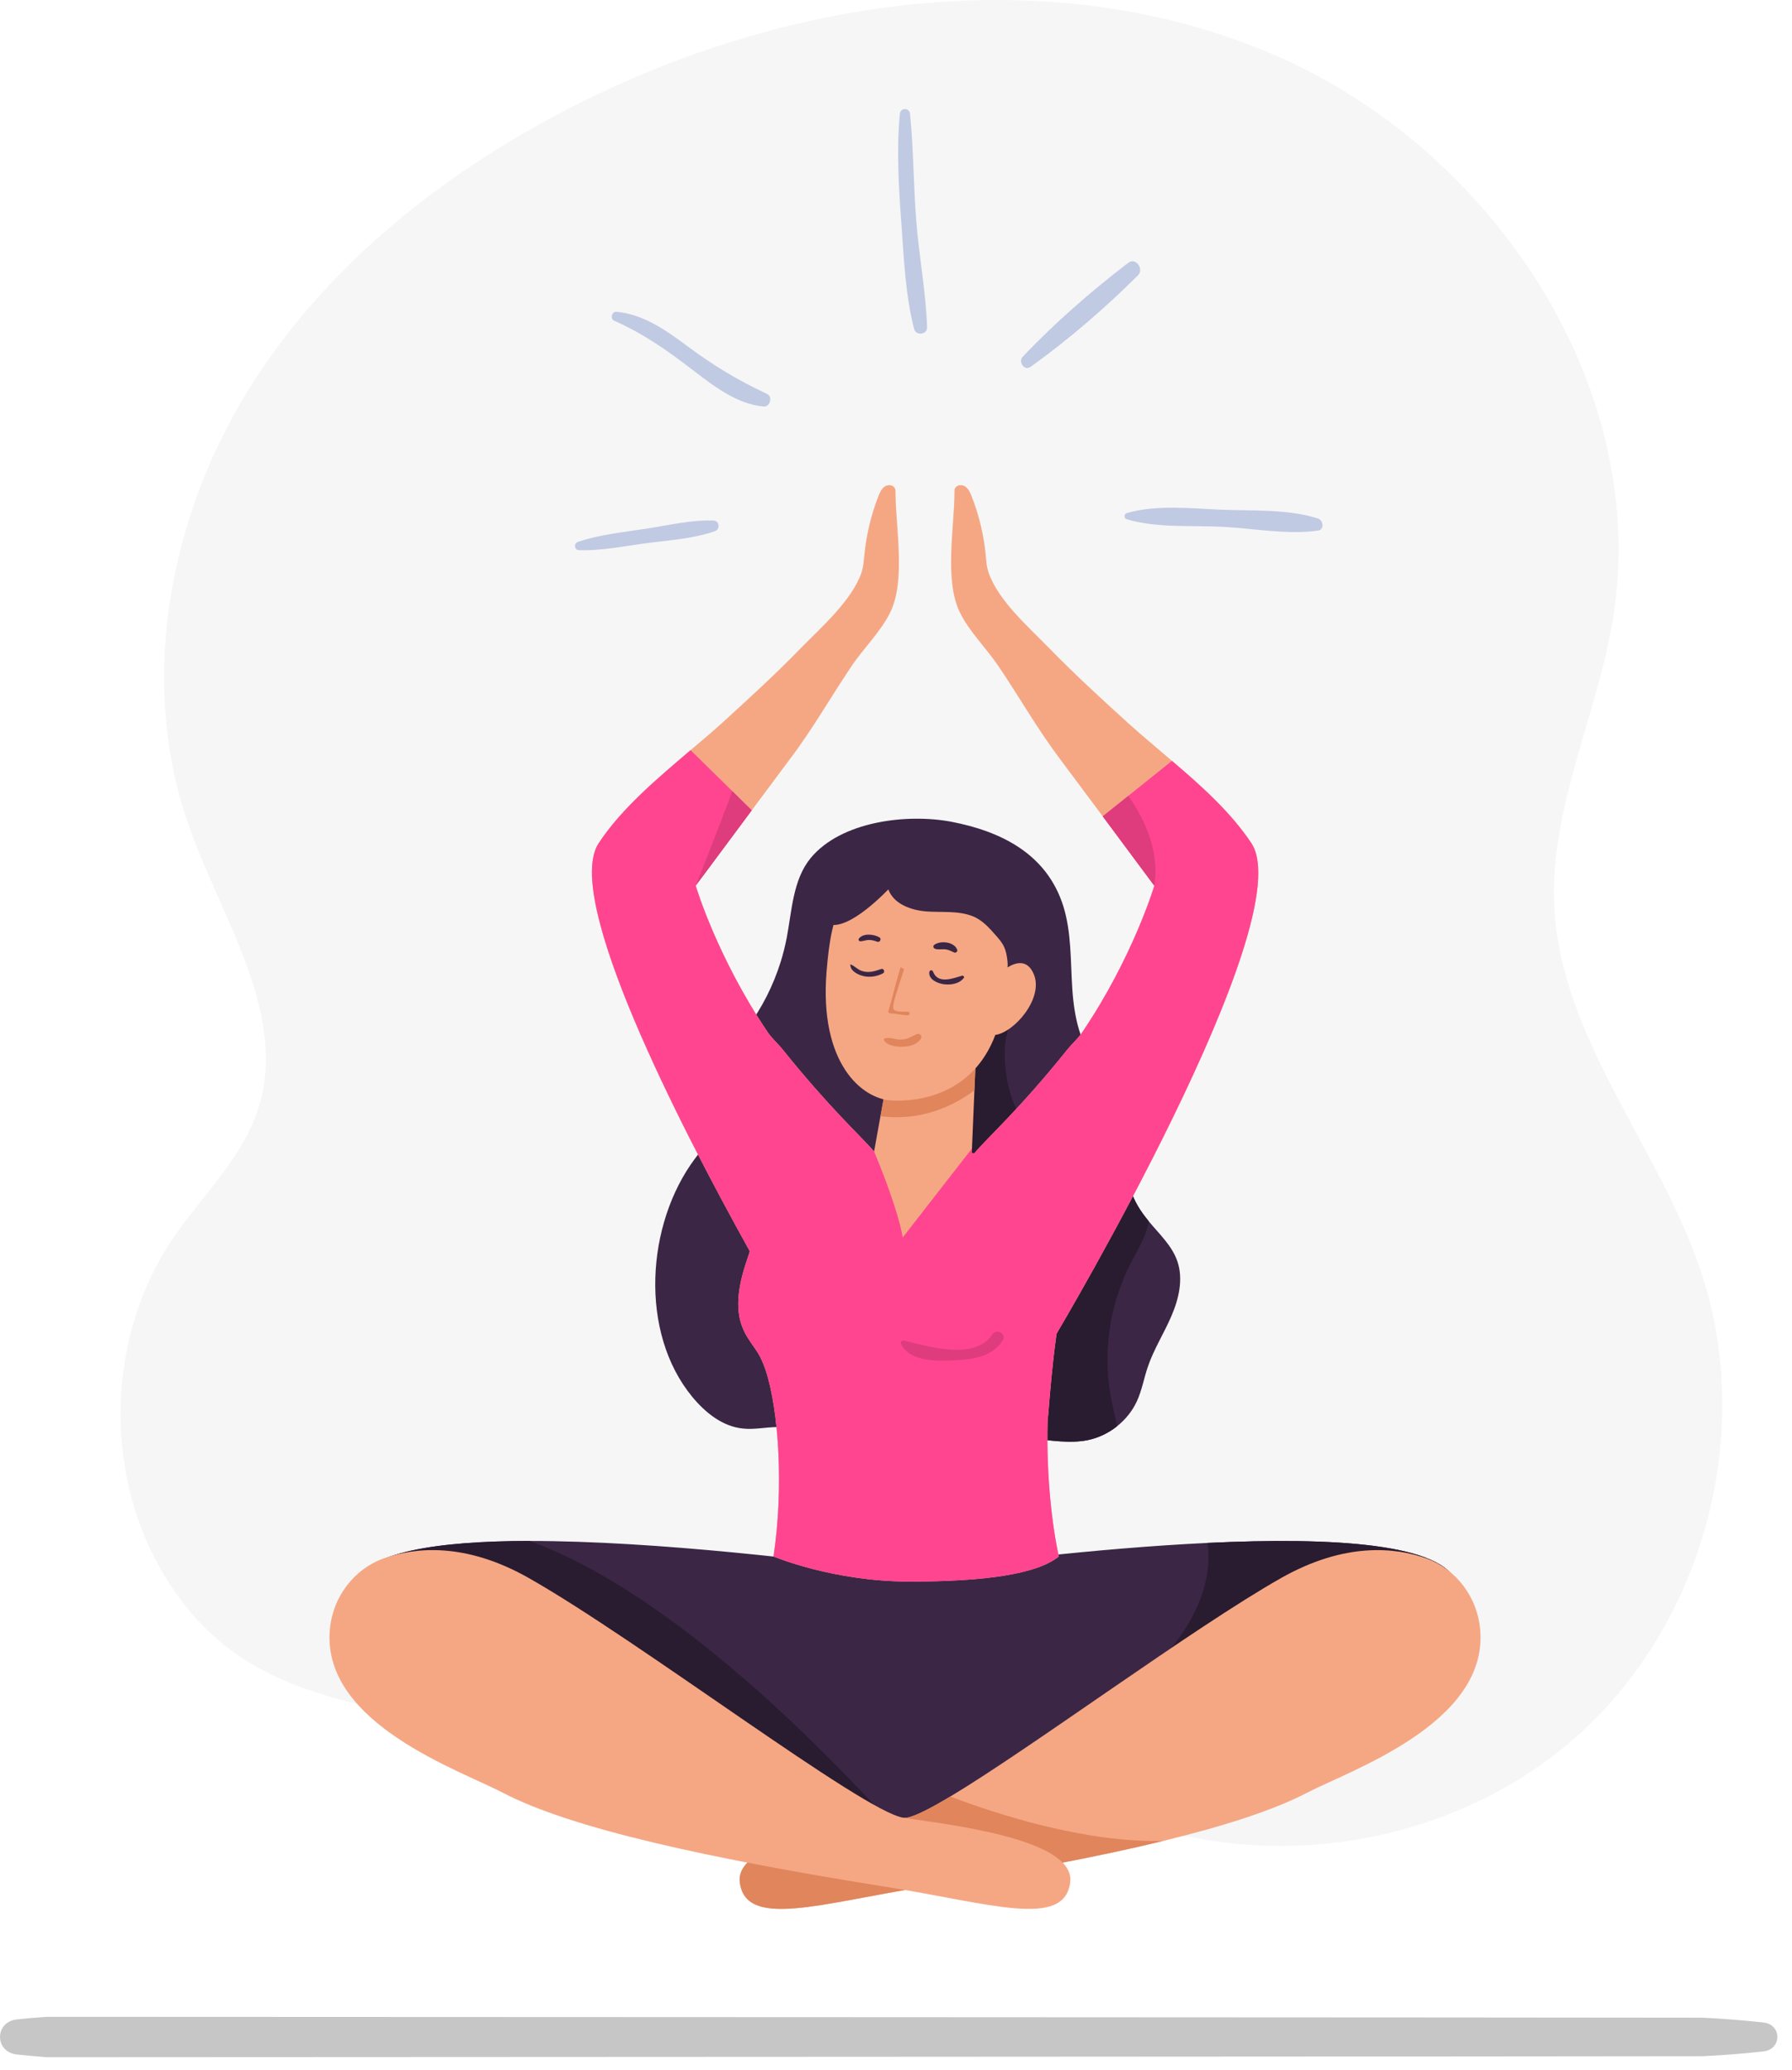 <?xml version="1.0" encoding="UTF-8" standalone="no"?><!DOCTYPE svg PUBLIC "-//W3C//DTD SVG 1.1//EN" "http://www.w3.org/Graphics/SVG/1.1/DTD/svg11.dtd"><svg width="100%" height="100%" viewBox="0 0 97 112" version="1.1" xmlns="http://www.w3.org/2000/svg" xmlns:xlink="http://www.w3.org/1999/xlink" xml:space="preserve" xmlns:serif="http://www.serif.com/" style="fill-rule:evenodd;clip-rule:evenodd;stroke-linejoin:round;stroke-miterlimit:2;"><g><path d="M8.968,85.373c-3.386,-5.49 -3.239,-12.955 0.359,-18.308c1.57,-2.335 3.753,-4.336 4.631,-7.01c1.681,-5.12 -1.937,-10.27 -3.732,-15.352c-2.714,-7.682 -1.133,-16.487 3.118,-23.438c4.251,-6.95 10.934,-12.171 18.234,-15.79c11.512,-5.707 25.447,-7.591 37.27,-2.558c11.822,5.033 20.554,17.946 18.452,30.622c-0.869,5.235 -3.432,10.239 -3.167,15.539c0.358,7.157 5.716,13.005 7.967,19.808c2.854,8.624 0.152,18.809 -6.575,24.915c-6.726,6.106 -17.096,7.819 -25.445,4.238c-3.262,-1.399 -6.319,-3.553 -9.855,-3.869c-3.8,-0.341 -7.276,1.404 -10.846,2.372c-4.778,1.296 -6.923,0.467 -11.174,-1.62c-6.972,-3.422 -14.429,-1.755 -19.237,-9.549Z" style="fill:#f6f6f6;fill-rule:nonzero;"/><path d="M63.41,71.212c-0.399,0.932 -0.952,1.791 -1.278,2.75c-0.213,0.619 -0.319,1.271 -0.593,1.864c-0.246,0.533 -0.619,0.992 -1.078,1.358c-0.46,0.367 -1.006,0.626 -1.578,0.746c-1.951,0.393 -4.195,-0.739 -5.853,0.353c-0.067,0.047 -0.133,0.095 -0.2,0.146c-0.315,0.246 -0.593,0.539 -0.919,0.766c-1.425,1.006 -3.402,0.533 -4.98,-0.22c-1.572,-0.752 -3.13,-1.771 -4.881,-1.751c-0.612,0.007 -1.225,0.147 -1.831,0.08c-1.106,-0.106 -2.037,-0.859 -2.743,-1.711c-2.89,-3.502 -2.497,-9.362 0.139,-12.891c0.48,-0.646 1.032,-1.278 1.199,-2.064c0.16,-0.753 -0.06,-1.538 0.06,-2.297c0.159,-1.045 0.939,-1.872 1.571,-2.723c0.799,-1.072 1.411,-2.284 1.812,-3.563c0.133,-0.425 0.239,-0.859 0.326,-1.292c0.286,-1.498 0.333,-3.142 1.291,-4.321c1.646,-2.004 5.214,-2.424 7.605,-1.977c2.709,0.519 5.186,1.738 6.079,4.574c0.446,1.438 0.385,2.976 0.486,4.474c0.1,1.498 0.412,3.083 1.444,4.175c0.48,0.506 1.099,0.9 1.412,1.512c0.499,0.966 0.093,2.124 0.027,3.209c-0.033,0.493 0.013,0.992 0.12,1.478c0.153,0.633 0.419,1.239 0.799,1.765c0.106,0.147 0.219,0.293 0.333,0.433c0.579,0.699 1.271,1.332 1.557,2.183c0.321,0.959 0.074,2.018 -0.326,2.944Z" style="fill:#3b2645;fill-rule:nonzero;"/><path d="M62.179,66.085c-0,0.019 -0,0.047 -0.007,0.066c-0.16,0.813 -0.619,1.525 -0.992,2.258c-1.152,2.257 -1.512,4.9 -1.019,7.377c0.093,0.46 0.213,0.926 0.3,1.398c-0.46,0.367 -1.006,0.626 -1.578,0.746c-1.951,0.393 -4.195,-0.739 -5.853,0.353c-0.067,0.047 -0.134,0.094 -0.2,0.146c-0.359,-1.625 -0.14,-3.376 0.253,-5.02c0.06,-0.246 0.1,-0.56 -0.106,-0.706c-0.127,-0.086 -0.293,-0.067 -0.447,-0.067c-1.138,0.014 -2.136,-0.878 -2.556,-1.937c-0.42,-1.059 -0.367,-2.244 -0.194,-3.369c0.173,-1.118 0.453,-2.237 0.467,-3.376c0.006,-1.711 -0.606,-3.403 -0.434,-5.101c0.167,-1.651 1.106,-3.202 2.485,-4.114c0.399,-0.267 1.997,-1.139 2.436,-0.633c0.246,0.286 -0.299,1.938 -0.326,2.351c-0.113,1.704 0.273,3.489 1.392,4.82c1.172,1.392 2.956,2.124 4.734,2.49c0.173,0.034 0.346,0.068 0.513,0.12c0.153,0.633 0.419,1.239 0.799,1.765c0.106,0.147 0.219,0.293 0.333,0.433Z" style="fill:#291b30;fill-rule:nonzero;"/><path d="M69.521,92.829c-5.167,1.964 -11.539,3.589 -16.606,4.354c-0.659,0.313 -4.813,4.787 -7.41,0.546c-0.101,-0.166 -0.2,-0.352 -0.3,-0.546c-1.205,-0.179 -2.477,-0.413 -3.796,-0.678c-4.887,-1.013 -10.327,-2.598 -14.601,-4.395c-4.808,-2.017 -8.137,-4.315 -7.551,-6.379c0.493,-1.745 4.421,-2.338 9.395,-2.344c6.911,-0.006 15.854,1.099 20.409,1.731c3.688,-0.513 10.253,-1.338 16.299,-1.624c6.772,-0.326 12.877,0.026 13.51,2.237c0.652,2.311 -3.602,4.914 -9.349,7.098Z" style="fill:#3b2645;fill-rule:nonzero;"/><path d="M56.704,77.009c-0.066,2.922 0.253,5.612 0.612,7.217c-1.171,0.946 -3.934,1.359 -8.083,1.359c-4.148,0 -7.364,-1.359 -7.364,-1.359c0.546,-3.602 0.306,-7.87 -0.426,-10.081c-0.127,-0.373 -0.266,-0.685 -0.413,-0.926c-0.259,-0.406 -0.573,-0.785 -0.772,-1.224c-0.573,-1.226 -0.22,-2.671 0.22,-3.949c0.04,-0.114 0.073,-0.226 0.106,-0.339c0.359,-1.212 0.393,-2.378 0.666,-3.596c0.193,-0.846 0.951,-1.122 1.777,-1.272c0.3,-0.054 0.593,-0.094 0.867,-0.14c0.159,-0.026 0.318,-0.056 0.459,-0.08c0.664,-0.112 1.344,-0.166 1.884,-0.22c0.433,-0.039 0.779,-0.066 0.952,-0.073c0.08,-0.013 0.126,-0.017 0.126,-0.017c0.007,-0.019 0.047,-0.256 0.047,-0.256c-0,-0.02 0.154,-0.859 0.154,-0.859l0.638,-3.528c0.127,-1.313 1.779,-1.62 3.083,-1.652c0.9,-0.021 1.632,0.08 1.632,0.08l-0.266,6.279c-0,0.02 0.04,0.04 0.126,0.047c0.193,0.033 0.599,0.04 1.192,0.08c0.193,0.012 0.413,0.026 0.645,0.046c0.028,0 0.061,0 0.087,0.006c0.107,0.007 0.213,0.016 0.32,0.028c0.585,0.059 1.292,0.079 1.918,0.232c0.786,0.194 1.411,0.567 1.545,1.379c0.272,1.638 -0.307,3.375 -0.68,4.941c-0.246,1.018 -0.426,2.024 -0.566,3.043c-0.006,0.052 -0.013,0.113 -0.02,0.166c-0.192,1.384 -0.313,2.77 -0.426,4.174c-0.014,0.167 -0.04,0.327 -0.04,0.494Z" style="fill:#f5a784;fill-rule:nonzero;"/><path d="M67.737,45.627c-1.105,-1.664 -2.703,-3.096 -4.301,-4.454c-0.813,-0.7 -1.624,-1.372 -2.371,-2.044c-1.438,-1.306 -2.87,-2.618 -4.228,-4.009c-1.111,-1.146 -2.816,-2.617 -3.329,-4.149c-0.107,-0.305 -0.126,-0.638 -0.154,-0.964c-0.106,-1.08 -0.366,-2.152 -0.765,-3.164c-0.073,-0.193 -0.166,-0.399 -0.346,-0.519c-0.174,-0.113 -0.457,-0.088 -0.546,0.1c-0.035,0.073 -0.033,0.153 -0.033,0.233c-0.007,1.891 -0.553,4.714 0.279,6.452c0.487,1.032 1.452,1.971 2.091,2.923c1.146,1.691 2.117,3.416 3.343,5.041c0.778,1.031 4.175,5.605 5.106,6.857c-0,0 -1.158,3.882 -3.908,7.938c-0.233,0.346 -0.546,0.612 -0.793,0.919c-2.663,3.315 -4.267,4.7 -5.053,5.633c-0.459,0.546 -0.639,0.945 -0.599,1.478c0.519,6.559 5.06,8.277 5.06,8.277c-0,0 13.297,-22.386 10.547,-26.548Zm-14.315,-10.068c0.019,0.014 0.039,0.027 0.059,0.04c-0.013,-0.026 -0.033,-0.033 -0.059,-0.04Z" style="fill:#f5a784;fill-rule:nonzero;"/><path d="M42.761,41.073c1.232,-1.625 2.204,-3.35 3.343,-5.041c0.639,-0.952 1.611,-1.891 2.097,-2.923c0.832,-1.738 0.279,-4.561 0.274,-6.452c-0,-0.08 -0,-0.16 -0.035,-0.233c-0.086,-0.187 -0.368,-0.217 -0.545,-0.1c-0.176,0.116 -0.266,0.326 -0.346,0.519c-0.393,1.012 -0.653,2.084 -0.759,3.164c-0.034,0.326 -0.054,0.659 -0.153,0.964c-0.52,1.532 -2.218,3.003 -3.336,4.149c-1.352,1.391 -2.79,2.703 -4.222,4.009c-0.539,0.485 -1.112,0.971 -1.698,1.464c-1.804,1.539 -3.722,3.136 -4.974,5.034c-1.944,2.936 4.322,15.148 8.177,22.08c1.611,2.889 2.797,4.86 2.797,4.86c-0,0 3.931,-2.093 4.62,-8.513c0.006,-0.053 0.008,-0.103 0.014,-0.156c0.058,-0.565 -0.161,-0.972 -0.679,-1.565c-0.84,-0.958 -2.417,-2.364 -4.975,-5.546c-0.246,-0.307 -0.558,-0.573 -0.798,-0.919c-2.744,-4.056 -3.909,-7.938 -3.909,-7.938c1.019,-1.358 4.409,-5.932 5.107,-6.857Zm3.895,-5.494c0.027,0.007 0.047,-0.006 0.06,-0.02c-0.02,0.007 -0.039,0.014 -0.06,0.02Z" style="fill:#f5a784;fill-rule:nonzero;"/><path d="M95.456,111.009c-1.085,0.121 -2.178,0.207 -3.282,0.26c-0.314,0.014 -89.637,0.054 -89.637,0.054c-0.059,-0.007 -0.126,-0.007 -0.186,-0.014c-0.48,-0.04 -0.953,-0.08 -1.432,-0.133c-1.225,-0.126 -1.225,-1.771 -0,-1.898c0.473,-0.053 0.952,-0.093 1.432,-0.126c0.066,-0.007 0.133,-0.007 0.2,-0.014c-0,0 89.309,0.034 89.616,0.047c1.105,0.054 2.197,0.14 3.289,0.26c1.005,0.113 0.999,1.451 -0,1.564Z" style="fill:#c6c6c6;fill-rule:nonzero;"/><path d="M57.316,84.226c-1.171,0.946 -3.934,1.359 -8.083,1.359c-4.148,0 -7.364,-1.359 -7.364,-1.359c0.546,-3.602 0.306,-7.87 -0.426,-10.081c-0.127,-0.373 -0.266,-0.685 -0.413,-0.926c-0.259,-0.406 -0.573,-0.785 -0.772,-1.224c-0.573,-1.226 -0.22,-2.671 0.22,-3.949c0.04,-0.114 0.073,-0.226 0.106,-0.339c-3.855,-6.932 -10.121,-19.144 -8.177,-22.08c1.252,-1.898 3.17,-3.495 4.974,-5.034c0.613,0.592 3.037,2.99 3.309,3.256c-1.011,1.352 -2.01,2.717 -3.029,4.069c-0.007,0.019 1.158,3.894 3.902,7.95c0.24,0.346 0.552,0.612 0.798,0.919c2.558,3.182 4.136,4.591 4.954,5.522c0.22,0.54 0.465,1.137 0.686,1.745c0.402,1.102 0.76,2.228 0.859,2.914l3.749,-4.815l-0.006,0.22c-0,0.02 0.04,0.04 0.126,0.047c0.786,-0.933 2.39,-2.318 5.053,-5.633c0.247,-0.307 0.56,-0.573 0.793,-0.919c2.75,-4.056 3.908,-7.938 3.908,-7.938c-0.931,-1.252 -1.857,-2.503 -2.79,-3.754l3.743,-3.003c1.598,1.358 3.196,2.79 4.301,4.454c2.75,4.162 -10.547,26.548 -10.547,26.548c-0.006,0.052 -0.013,0.113 -0.02,0.166c-0.192,1.384 -0.313,2.77 -0.426,4.174c-0.014,0.167 -0.04,0.327 -0.04,0.494c-0.066,2.922 0.253,5.612 0.612,7.217Z" style="fill:#ff4590;fill-rule:nonzero;"/><path d="M52.869,56.094l-0.127,2.91c-2.064,1.538 -4.054,1.538 -5.08,1.398l0.492,-2.736c0.127,-1.313 1.779,-1.62 3.083,-1.652c0.9,-0.021 1.632,0.08 1.632,0.08Z" style="fill:#e0855c;fill-rule:nonzero;"/><path d="M55.956,52.711c-0.336,-0.788 -0.93,-0.66 -1.418,-0.363c0.099,-1.33 0.031,-2.455 -0.282,-3.258c-0.99,-2.542 -6.101,-3.425 -8.591,-0.259c-0.567,0.721 -0.791,2.111 -0.924,3.748c-0.4,4.957 1.909,6.896 3.535,6.975c1.469,0.072 4.394,-0.336 5.6,-3.551c1.012,-0.128 2.638,-1.982 2.08,-3.292Z" style="fill:#f5a784;fill-rule:nonzero;"/><path d="M49.167,54.757c-0.216,-0.043 -0.721,0.062 -0.812,-0.177c-0.076,-0.2 0.331,-1.337 0.389,-1.532c0.065,-0.214 0.129,-0.407 0.193,-0.595c-0.02,-0.015 -0.037,-0.03 -0.057,-0.043c-0.045,-0.027 -0.091,-0.046 -0.136,-0.059c-0.242,0.783 -0.426,1.604 -0.652,2.346c-0.02,0.065 0.026,0.138 0.096,0.141c0.32,0.009 0.626,0.091 0.944,0.109c0.106,0.006 0.145,-0.168 0.035,-0.19Z" style="fill:#e0855c;fill-rule:nonzero;"/><path d="M47.602,50.723c-0.3,-0.172 -0.873,-0.241 -1.112,0.068c-0.043,0.056 0.006,0.147 0.075,0.147c0.154,-0.001 0.291,-0.068 0.446,-0.073c0.167,-0.006 0.322,0.039 0.476,0.097c0.141,0.051 0.247,-0.163 0.115,-0.239Z" style="fill:#3b2645;fill-rule:nonzero;"/><path d="M51.816,51.403c-0.154,-0.445 -0.914,-0.523 -1.253,-0.269c-0.076,0.058 -0.035,0.178 0.044,0.207c0.187,0.068 0.392,0.006 0.588,0.034c0.172,0.024 0.306,0.106 0.464,0.171c0.081,0.032 0.187,-0.057 0.157,-0.143Z" style="fill:#3b2645;fill-rule:nonzero;"/><path d="M49.629,55.963c-0.309,0.133 -0.544,0.296 -0.9,0.294c-0.275,-0.002 -0.567,-0.148 -0.833,-0.067c-0.042,0.013 -0.074,0.062 -0.048,0.105c0.187,0.307 0.708,0.36 1.035,0.348c0.351,-0.012 0.771,-0.123 0.966,-0.439c0.091,-0.149 -0.068,-0.308 -0.22,-0.241Z" style="fill:#e0855c;fill-rule:nonzero;"/><path d="M47.7,52.436c-0.348,0.124 -0.684,0.229 -1.054,0.105c-0.233,-0.079 -0.388,-0.272 -0.614,-0.36c-0.026,0.31 0.296,0.499 0.55,0.593c0.391,0.145 0.854,0.089 1.216,-0.105c0.125,-0.067 0.04,-0.283 -0.098,-0.233Z" style="fill:#3b2645;fill-rule:nonzero;"/><path d="M52.076,52.798c-0.489,0.145 -1.309,0.476 -1.573,-0.221c-0.042,-0.11 -0.185,-0.086 -0.199,0.027c-0.051,0.391 0.429,0.6 0.745,0.651c0.389,0.063 0.87,-0.008 1.121,-0.335c0.046,-0.06 -0.029,-0.142 -0.094,-0.122Z" style="fill:#3b2645;fill-rule:nonzero;"/><path d="M54.633,46.573c-0.55,-0.438 -1.146,-0.835 -1.813,-1.056c-1.094,-0.362 -2.284,-0.224 -3.43,-0.091c-1.212,0.141 -2.467,0.286 -3.52,0.903c-0.951,0.558 -2.276,2.271 -1.401,3.409c0.849,1.105 2.996,-0.977 3.617,-1.609c0.288,0.791 1.227,1.13 2.066,1.192c0.839,0.062 1.715,-0.051 2.498,0.258c0.525,0.207 0.903,0.639 1.266,1.053c0.145,0.165 0.29,0.331 0.394,0.525c0.184,0.347 0.218,0.751 0.249,1.143c0.147,-0.227 0.449,-0.284 0.718,-0.302c0.269,-0.018 0.564,-0.028 0.766,-0.205c0.145,-0.13 0.214,-0.325 0.269,-0.512c0.189,-0.647 0.016,-1.449 -0.009,-2.123c-0.046,-1.204 -0.751,-1.854 -1.67,-2.585Z" style="fill:#3b2645;fill-rule:nonzero;"/><path d="M48.088,98.509l-21.28,-6.399c-4.808,-2.017 -8.137,-4.315 -7.551,-6.379c0.493,-1.745 4.421,-2.338 9.395,-2.344c4.714,1.678 11.308,6.263 19.436,15.122Z" style="fill:#291b30;fill-rule:nonzero;"/><path d="M69.521,92.829c-4.448,-0.326 -8.489,-1.365 -8.489,-1.365c-0,0 4.934,-3.502 4.328,-7.97c6.772,-0.326 12.877,0.026 13.51,2.237c0.652,2.311 -3.602,4.914 -9.349,7.098Z" style="fill:#291b30;fill-rule:nonzero;"/><path d="M70.767,97.004c-1.791,0.938 -4.453,1.8 -7.807,2.617c-3.63,0.882 -8.054,1.704 -13.054,2.503c-5.533,0.879 -9.555,2.258 -9.861,-0.273c-0.287,-2.383 6.838,-3.143 9.035,-3.489c0.433,-0.066 1.259,-0.486 2.358,-1.145c4.401,-2.637 13.103,-9.102 17.911,-11.826c3.449,-1.951 6.178,-1.658 7.87,-1.058c1.552,0.552 2.783,2.07 2.91,3.948c0.339,5.014 -7.078,7.53 -9.362,8.723Z" style="fill:#f5a784;fill-rule:nonzero;"/><path d="M62.96,99.621c-3.623,0.885 -8.054,1.704 -13.054,2.503c-5.533,0.879 -9.555,2.258 -9.861,-0.273c-0.287,-2.383 6.838,-3.143 9.035,-3.489c0.433,-0.066 1.259,-0.486 2.358,-1.145c2.523,0.959 7.28,2.503 11.522,2.404Z" style="fill:#e0855c;fill-rule:nonzero;"/><path d="M17.846,88.284c0.128,-1.882 1.358,-3.396 2.912,-3.949c1.691,-0.603 4.416,-0.898 7.866,1.058c5.998,3.401 18.078,12.632 20.272,12.972c2.195,0.34 9.323,1.104 9.035,3.485c-0.307,2.534 -4.327,1.153 -9.862,0.272c-9.635,-1.535 -17.131,-3.162 -20.862,-5.116c-2.281,-1.197 -9.702,-3.713 -9.361,-8.722Z" style="fill:#f5a784;fill-rule:nonzero;"/><path d="M53.714,72.211c-0.94,1.44 -3.521,0.638 -4.778,0.335c-0.12,-0.029 -0.212,0.095 -0.156,0.203c0.497,0.941 1.917,0.907 2.837,0.864c1.013,-0.048 2.058,-0.164 2.658,-1.074c0.231,-0.35 -0.334,-0.678 -0.561,-0.328Z" style="fill:#de3c7c;fill-rule:nonzero;"/><path d="M62.483,47.93c-0.931,-1.252 -1.857,-2.503 -2.79,-3.754l1.379,-1.106c0.726,1.012 1.731,2.85 1.411,4.86Z" style="fill:#de3c7c;fill-rule:nonzero;"/><path d="M40.69,43.849c-1.011,1.352 -2.01,2.717 -3.029,4.069c0.086,-0.22 1.305,-3.256 1.978,-5.108c0.406,0.407 0.779,0.773 1.051,1.039Z" style="fill:#de3c7c;fill-rule:nonzero;"/><path d="M38.607,28.167c-1.151,-0.039 -2.319,0.235 -3.456,0.416c-1.285,0.204 -2.631,0.324 -3.866,0.741c-0.241,0.082 -0.203,0.441 0.062,0.449c1.148,0.035 2.315,-0.197 3.454,-0.353c1.288,-0.178 2.655,-0.249 3.886,-0.67c0.313,-0.108 0.264,-0.572 -0.08,-0.583Z" style="fill:#c1cae3;fill-rule:nonzero;"/><path d="M41.517,21.315c-1.593,-0.743 -2.893,-1.53 -4.306,-2.58c-1.157,-0.861 -2.369,-1.722 -3.841,-1.864c-0.248,-0.024 -0.36,0.378 -0.13,0.48c1.588,0.706 2.875,1.609 4.25,2.665c1.128,0.867 2.383,1.847 3.842,1.983c0.356,0.033 0.509,-0.532 0.185,-0.684Z" style="fill:#c1cae3;fill-rule:nonzero;"/><path d="M49.597,11.953c-0.151,-1.926 -0.147,-3.867 -0.336,-5.787c-0.035,-0.354 -0.518,-0.356 -0.552,0c-0.192,2.014 -0.052,4.093 0.094,6.107c0.132,1.829 0.217,3.749 0.679,5.529c0.1,0.385 0.714,0.312 0.701,-0.094c-0.065,-1.917 -0.437,-3.838 -0.586,-5.755Z" style="fill:#c1cae3;fill-rule:nonzero;"/><path d="M61.078,14.218c-1.987,1.514 -4.003,3.272 -5.718,5.087c-0.259,0.276 0.087,0.788 0.422,0.548c2.03,-1.45 4.053,-3.196 5.819,-4.957c0.335,-0.334 -0.123,-0.983 -0.523,-0.678Z" style="fill:#c1cae3;fill-rule:nonzero;"/><path d="M71.346,28.061c-1.605,-0.521 -3.516,-0.411 -5.196,-0.476c-1.674,-0.067 -3.539,-0.291 -5.16,0.183c-0.164,0.048 -0.163,0.283 -0,0.331c1.619,0.482 3.48,0.324 5.16,0.408c1.704,0.084 3.508,0.442 5.196,0.206c0.355,-0.05 0.285,-0.56 -0,-0.652Z" style="fill:#c1cae3;fill-rule:nonzero;"/></g></svg>
